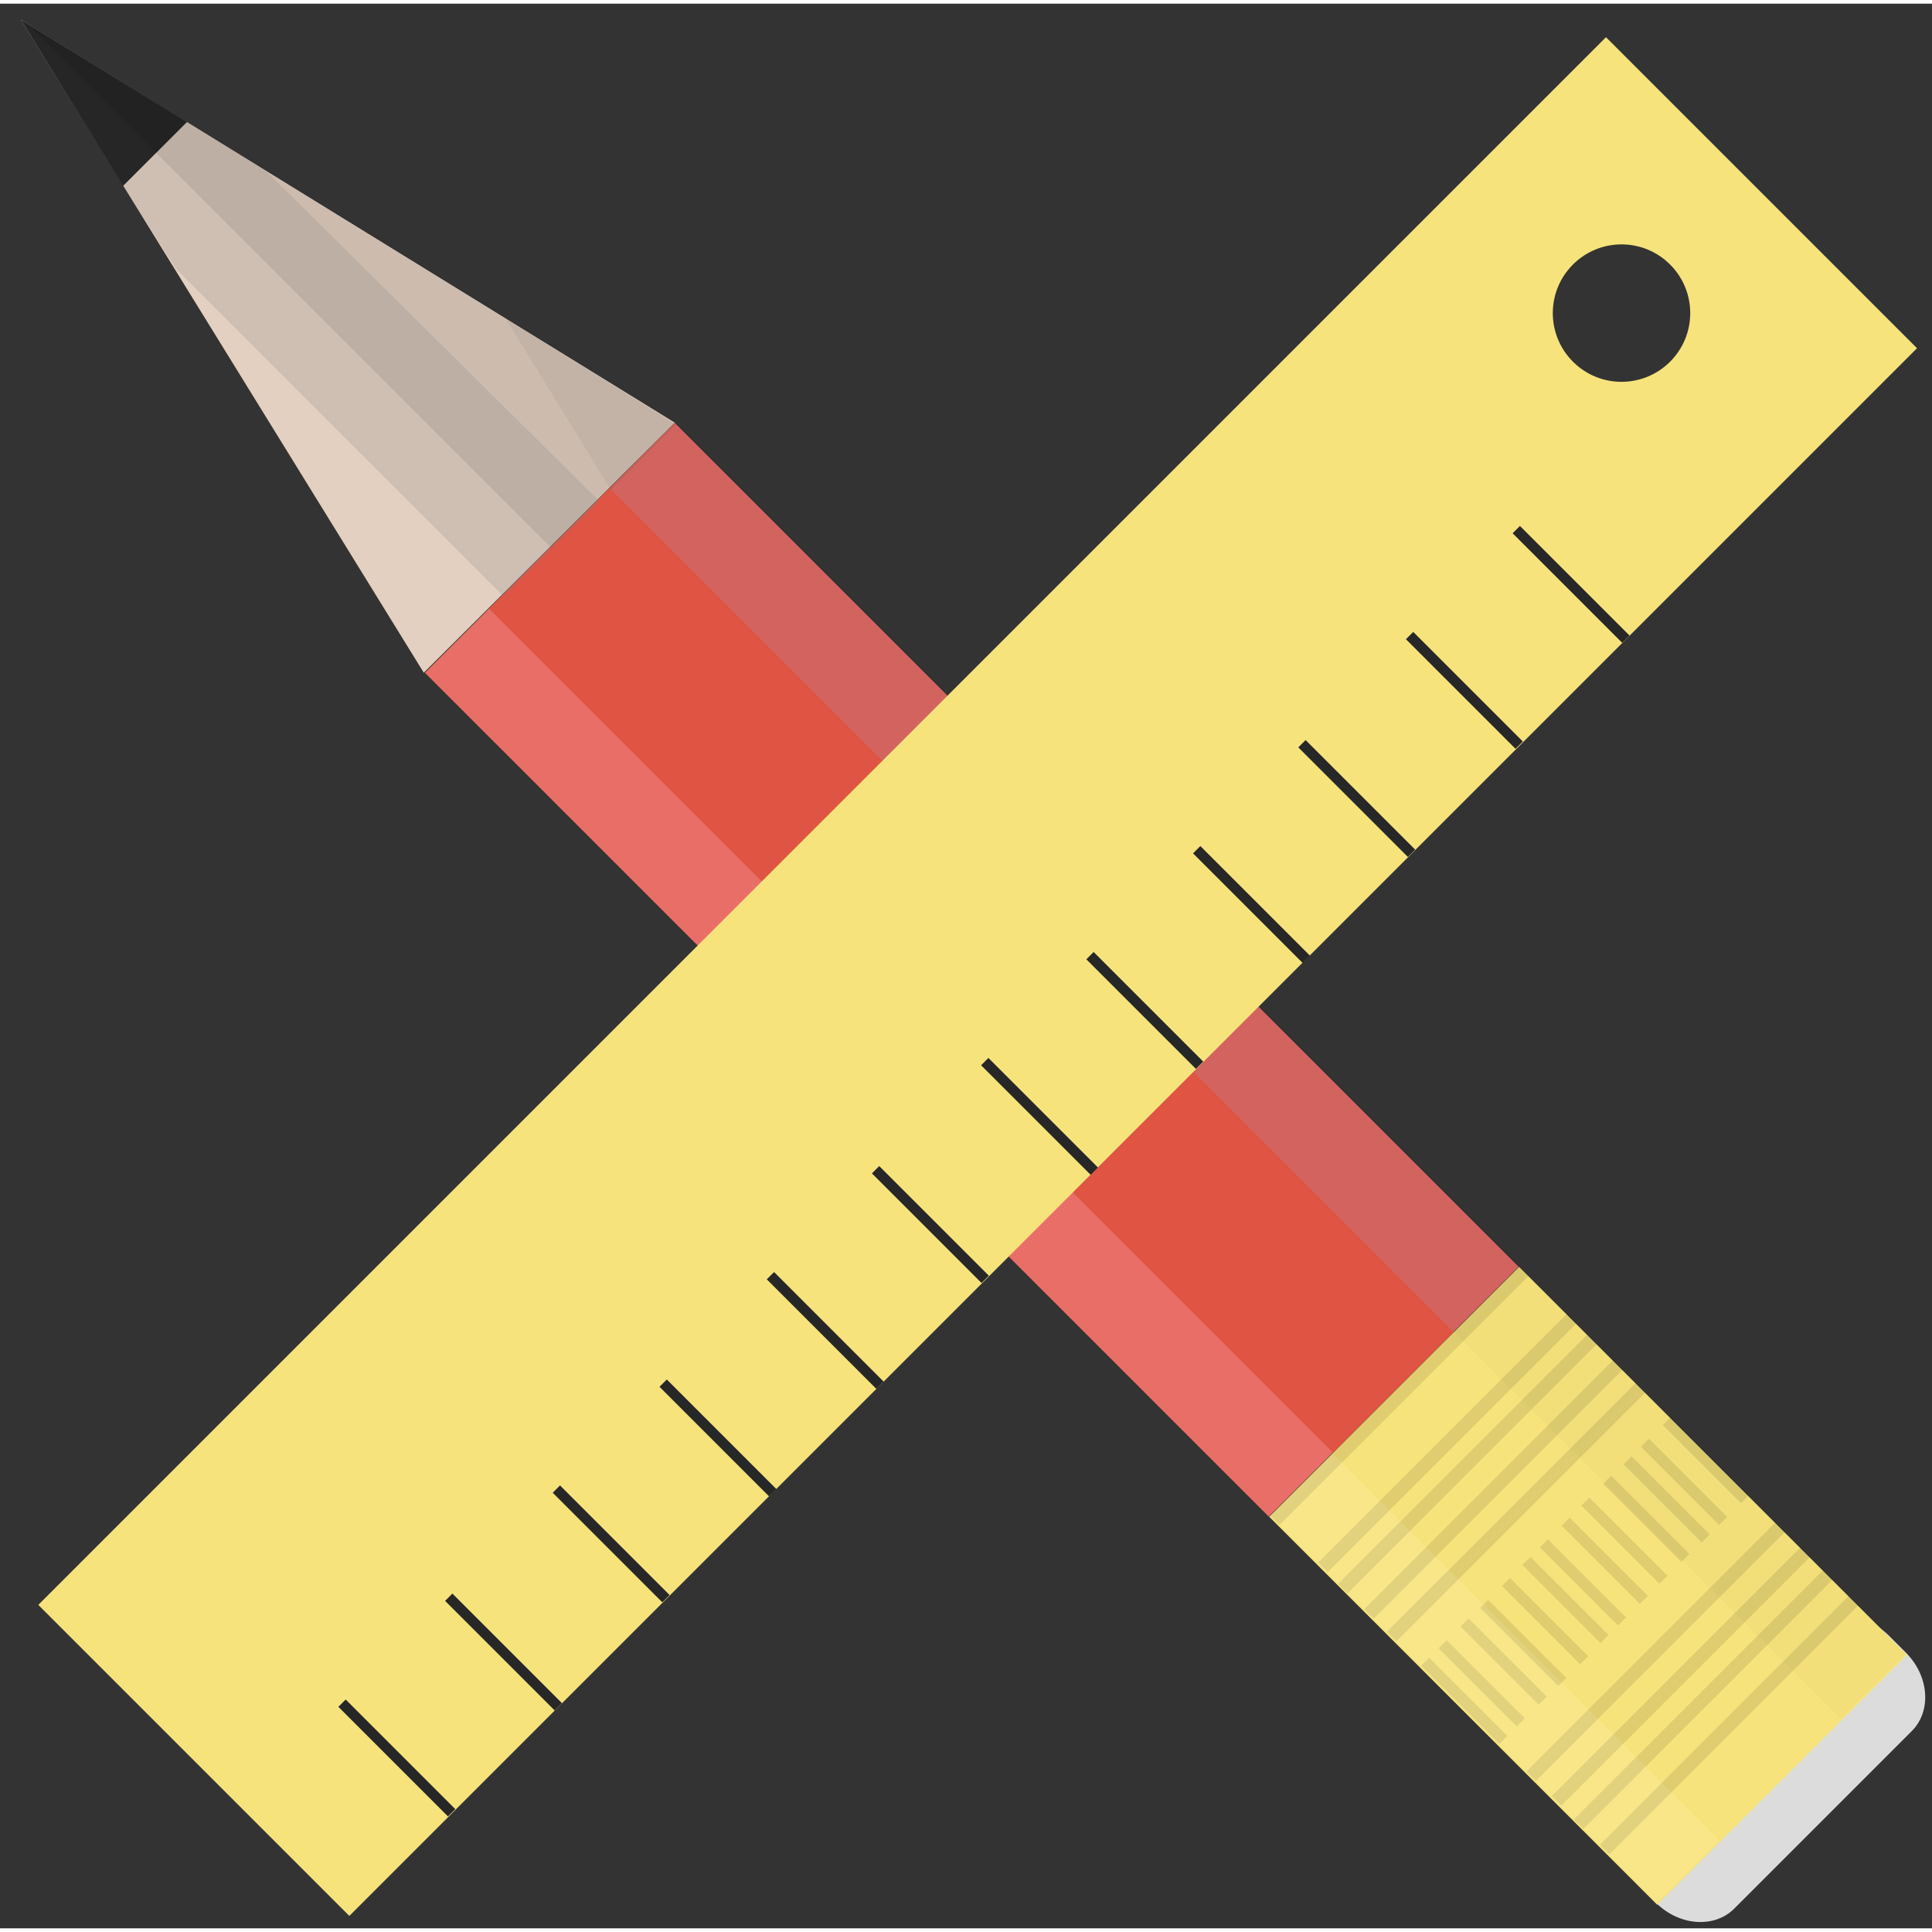 <?xml version="1.0" encoding="utf-8"?>
<svg xmlns="http://www.w3.org/2000/svg" xmlns:boxy="http://www.boxy-svg.com/boxyNS" version="1.1" id="Layer_1" x="0px" y="0px" width="50" height="50" enable-background="new 0 0 50 50" xml:space="preserve" boxy:zoom="987" boxy:scrollX="-26" boxy:scrollY="-1" viewBox="9.83 9.52 31.58 31.46">
  <rect x="9.83" y="9.52" width="31.58" height="31.46" fill="#333333" stroke="none"/>
  <defs/>
  <g>
    <rect x="22.82" y="15.556" transform="matrix(-0.707 0.707 -0.707 -0.707 61.785 25.03)" fill="#EA6E68" width="5.777" height="19.51"/>
    <polygon fill="#E3D0C1" points="16.757,20.456 10.169,9.78 20.861,16.368  "/>
    <polygon fill="#262626" points="11.841,12.5 12.889,11.453 10.169,9.78  "/>
    <polyline opacity="0.1" fill="#000100" enable-background="new    " points="10.22,9.797 32.618,32.196 34.662,30.152    20.861,16.351  "/>
    <rect x="24.311" y="15.57" transform="matrix(-0.707 0.707 -0.707 -0.707 61.788 25.056)" fill="#DF5442" width="2.787" height="19.51"/>
    <g>
      <path fill="#DCDCDC" d="M40.98,36.47c0.389,0.389,0.422,0.963,0.101,1.284l-2.905,2.905c-0.321,0.321-0.895,0.287-1.284-0.101    l-0.27-0.27c-0.389-0.389-0.422-0.963-0.101-1.284l2.905-2.905c0.321-0.321,0.895-0.287,1.284,0.101L40.98,36.47z"/>
      <rect x="32.893" y="30.897" transform="matrix(-0.707 0.707 -0.707 -0.707 86.102 35.099)" fill="#F7E37C" width="5.777" height="8.97"/>
      <rect x="29.816" y="32.162" transform="matrix(-0.707 0.707 -0.707 -0.707 78.636 31.972)" opacity="0.1" fill="#000100" enable-background="new    " width="5.76" height="0.22"/>
      <rect x="30.602" y="32.934" transform="matrix(-0.707 0.707 -0.707 -0.707 80.524 32.734)" opacity="0.1" fill="#000100" enable-background="new    " width="5.76" height="0.22"/>
      <rect x="30.93" y="33.281" transform="matrix(-0.707 0.707 -0.707 -0.707 81.328 33.094)" opacity="0.1" fill="#000100" enable-background="new    " width="5.76" height="0.22"/>
      <rect x="31.355" y="33.696" transform="matrix(-0.707 0.707 -0.707 -0.707 82.347 33.502)" opacity="0.1" fill="#000100" enable-background="new    " width="5.76" height="0.22"/>
      <rect x="31.728" y="34.065" transform="matrix(-0.707 0.707 -0.707 -0.707 83.244 33.868)" opacity="0.1" fill="#000100" enable-background="new    " width="5.76" height="0.22"/>
      <rect x="32.861" y="37.176" transform="matrix(0.707 0.707 -0.707 0.707 36.242 -12.959)" opacity="0.1" fill="#000100" enable-background="new    " width="1.807" height="0.186"/>
      <rect x="33.146" y="36.889" transform="matrix(0.707 0.707 -0.707 0.707 36.123 -13.245)" opacity="0.1" fill="#000100" enable-background="new    " width="1.807" height="0.186"/>
      <rect x="33.503" y="36.534" transform="matrix(0.707 0.707 -0.707 0.707 35.977 -13.602)" opacity="0.1" fill="#000100" enable-background="new    " width="1.807" height="0.186"/>
      <rect x="33.825" y="36.229" transform="matrix(0.707 0.707 -0.707 0.707 35.855 -13.918)" opacity="0.1" fill="#000100" enable-background="new    " width="1.807" height="0.186"/>
      <rect x="34.182" y="35.874" transform="matrix(0.707 0.707 -0.707 0.707 35.709 -14.275)" opacity="0.1" fill="#000100" enable-background="new    " width="1.807" height="0.186"/>
      <rect x="34.007" y="36.348" transform="matrix(-0.707 0.707 -0.707 -0.707 88.75 36.154)" opacity="0.1" fill="#000100" enable-background="new    " width="5.76" height="0.22"/>
      <rect x="34.42" y="36.751" transform="matrix(-0.707 0.707 -0.707 -0.707 89.74 36.55)" opacity="0.1" fill="#000100" enable-background="new    " width="5.76" height="0.22"/>
      <rect x="34.781" y="37.132" transform="matrix(-0.707 0.707 -0.707 -0.707 90.626 36.945)" opacity="0.1" fill="#000100" enable-background="new    " width="5.76" height="0.22"/>
      <rect x="35.206" y="37.547" transform="matrix(-0.707 0.707 -0.707 -0.707 91.645 37.353)" opacity="0.1" fill="#000100" enable-background="new    " width="5.76" height="0.22"/>
      <rect x="34.515" y="35.528" transform="matrix(0.707 0.707 -0.707 0.707 35.562 -14.612)" opacity="0.1" fill="#000100" enable-background="new    " width="1.807" height="0.186"/>
      <rect x="34.801" y="35.241" transform="matrix(0.707 0.707 -0.707 0.707 35.443 -14.898)" opacity="0.1" fill="#000100" enable-background="new    " width="1.807" height="0.186"/>
      <rect x="35.158" y="34.886" transform="matrix(0.707 0.707 -0.707 0.707 35.296 -15.254)" opacity="0.1" fill="#000100" enable-background="new    " width="1.807" height="0.186"/>
      <rect x="35.479" y="34.558" transform="matrix(0.707 0.707 -0.707 0.707 35.158 -15.577)" opacity="0.1" fill="#000100" enable-background="new    " width="1.807" height="0.186"/>
      <rect x="35.836" y="34.202" transform="matrix(0.707 0.707 -0.707 0.707 35.011 -15.934)" opacity="0.1" fill="#000100" enable-background="new    " width="1.807" height="0.186"/>
      <rect x="36.169" y="33.883" transform="matrix(0.707 0.707 -0.707 0.707 34.883 -16.263)" opacity="0.1" fill="#000100" enable-background="new    " width="1.807" height="0.186"/>
      <rect x="36.454" y="33.597" transform="matrix(0.707 0.707 -0.707 0.707 34.764 -16.549)" opacity="0.1" fill="#000100" enable-background="new    " width="1.807" height="0.186"/>
      <rect x="36.811" y="33.241" transform="matrix(0.707 0.707 -0.707 0.707 34.617 -16.905)" opacity="0.1" fill="#000100" enable-background="new    " width="1.807" height="0.186"/>
      <rect x="36.529" y="29.397" transform="matrix(-0.707 0.707 -0.707 -0.707 87.587 31.449)" opacity="0.02" fill="#0F1010" enable-background="new    " width="1.503" height="8.936"/>
      <rect x="33.534" y="32.418" transform="matrix(-0.707 0.707 -0.707 -0.707 84.555 38.749)" opacity="0.1" fill="#FFFFFF" enable-background="new    " width="1.436" height="8.936"/>
    </g>
    <polyline opacity="0.2" fill="#7E7E7E" enable-background="new    " points="11.841,12.5 12.889,11.453 14.172,12.247    19.628,17.652 18.057,19.206 12.703,13.851  "/>
    <polyline opacity="0.05" fill="#000100" enable-background="new    " points="19.814,17.466 20.878,16.402 18.091,14.662  "/>
  </g>
  <g>
    <path fill="#F7E37C" d="M36.081,10.068L10.456,35.693l5.084,5.084l25.625-25.625L36.081,10.068z M35.541,15.372   c-0.439-0.439-0.439-1.149,0-1.588s1.149-0.439,1.588,0c0.439,0.439,0.439,1.149,0,1.588C36.689,15.811,35.98,15.811,35.541,15.372   z"/>
    <rect x="15.047" y="38.117" transform="matrix(0.707 0.707 -0.707 0.707 31.791 -0.347)" fill="#272727" width="2.534" height="0.169"/>
    <rect x="16.792" y="36.385" transform="matrix(0.707 0.707 -0.707 0.707 31.077 -2.088)" fill="#272727" width="2.534" height="0.169"/>
    <path fill="#AB8E3F" d="M18.834,37.483"/>
    <rect x="18.552" y="34.617" transform="matrix(0.707 0.707 -0.707 0.707 30.342 -3.85)" fill="#272727" width="2.534" height="0.169"/>
    <rect x="20.297" y="32.885" transform="matrix(0.707 0.707 -0.707 0.707 29.629 -5.591)" fill="#272727" width="2.534" height="0.169"/>
    <rect x="22.051" y="31.129" transform="matrix(0.707 0.707 -0.707 0.707 28.901 -7.346)" fill="#272727" width="2.534" height="0.169"/>
    <rect x="23.771" y="29.398" transform="matrix(0.707 0.707 -0.707 0.707 28.18 -9.07)" fill="#272727" width="2.534" height="0.169"/>
    <path fill="#AB8E3F" d="M25.828,30.49"/>
    <rect x="25.555" y="27.63" transform="matrix(0.707 0.707 -0.707 0.707 27.453 -10.849)" fill="#272727" width="2.534" height="0.169"/>
    <rect x="27.276" y="25.898" transform="matrix(0.707 0.707 -0.707 0.707 26.732 -12.573)" fill="#272727" width="2.534" height="0.169"/>
    <rect x="29.021" y="24.166" transform="matrix(0.707 0.707 -0.707 0.707 26.018 -14.314)" fill="#272727" width="2.534" height="0.169"/>
    <rect x="30.741" y="22.434" transform="matrix(0.707 0.707 -0.707 0.707 25.298 -16.038)" fill="#272727" width="2.534" height="0.169"/>
    <path fill="#AB8E3F" d="M32.787,23.53"/>
    <rect x="32.501" y="20.666" transform="matrix(0.707 0.707 -0.707 0.707 24.563 -17.8)" fill="#272727" width="2.534" height="0.169"/>
    <rect x="34.246" y="18.934" transform="matrix(0.707 0.707 -0.707 0.707 23.849 -19.541)" fill="#272727" width="2.534" height="0.169"/>
  </g>
</svg>